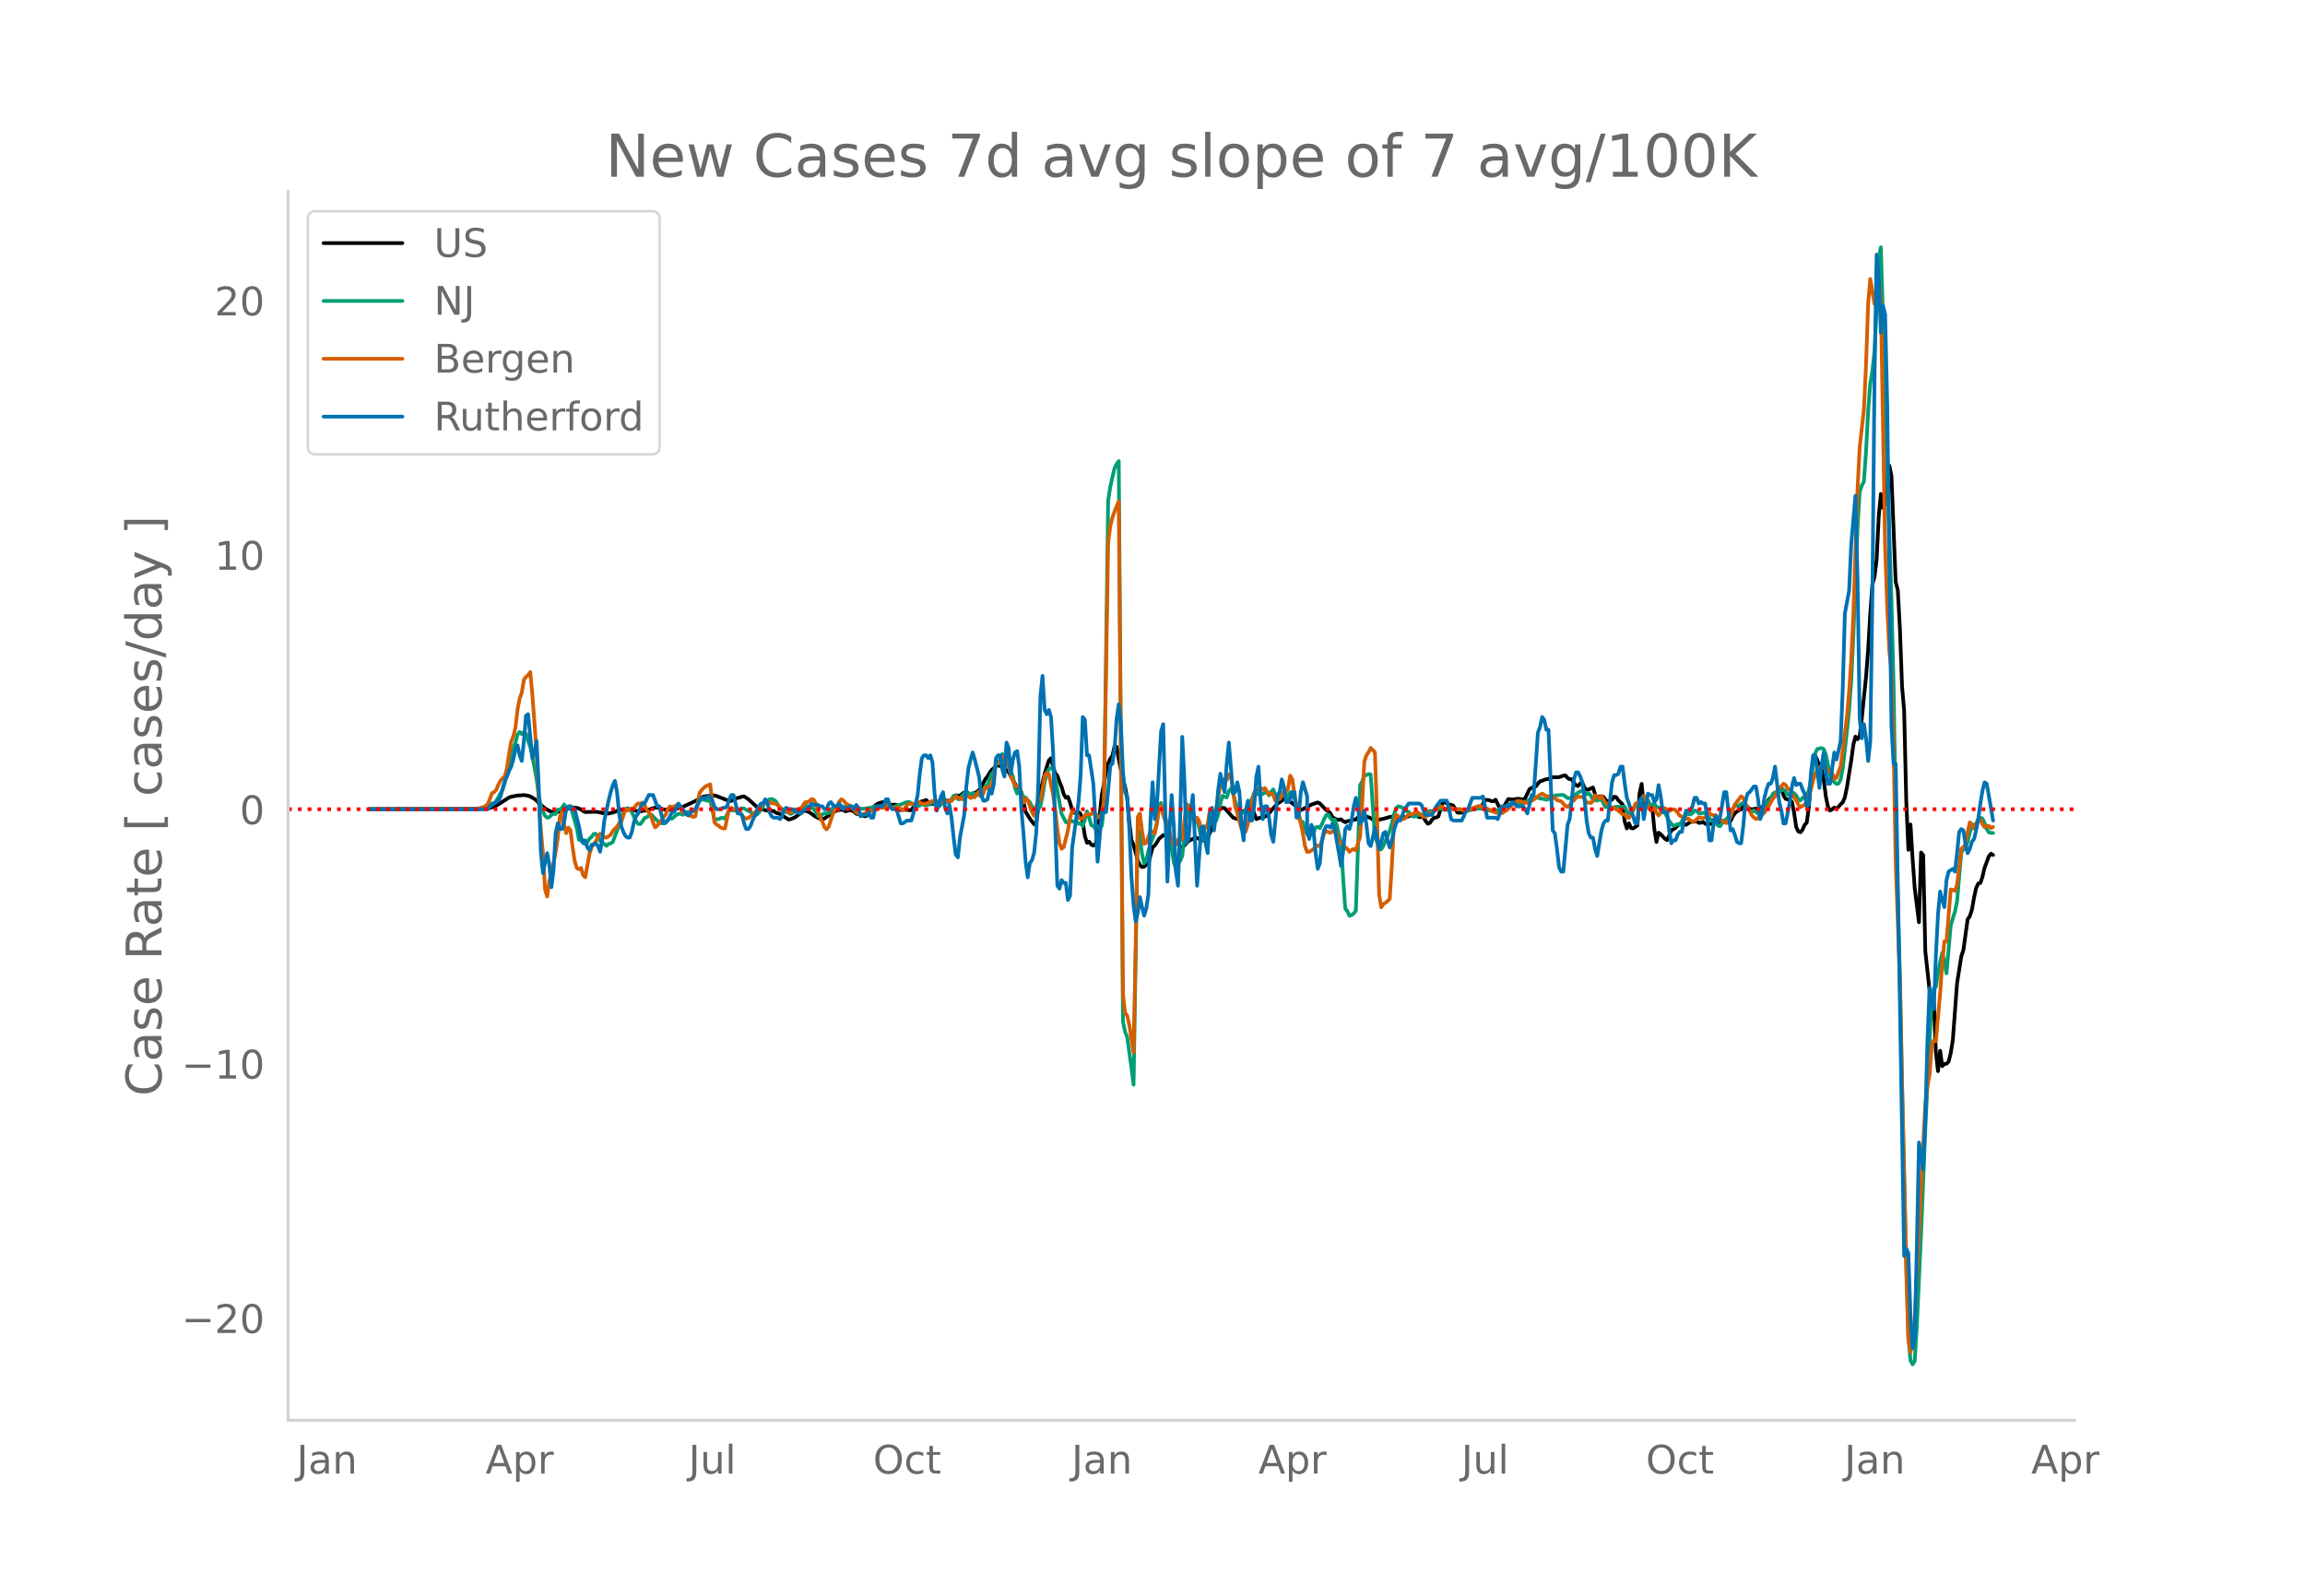 <svg height="864" viewBox="0 0 936 648" width="1248" xmlns="http://www.w3.org/2000/svg" xmlns:xlink="http://www.w3.org/1999/xlink"><defs><style>*{stroke-linecap:butt;stroke-linejoin:round}</style></defs><g id="figure_1"><path d="M0 648h936V0H0z" style="fill:#fff" id="patch_1"/><g id="axes_1"><path d="M117 576.72h725.4V77.76H117z" style="fill:none" id="patch_2"/><path clip-path="url(#p5144d77514)" d="m149.973 328.59 44.709-.123 3.439-.199 1.72-.423 1.719-.72 2.58-1.628 1.719-1.133.86-.494.86-.348 1.719-.327.86-.165 1.72-.094.859-.089 1.72.253.86.316 1.719.989.86.693.86 1.003 2.579 2.159 1.72.992.86.36 1.719.203.86-.11.86-.297 1.719-.285.86-.4 1.72-.934 2.579.286.86.213.86.437.859.608.86.416 4.299-.12 1.72.26.859.268 1.72.172.86.03 1.719-.436.86-.254.86-.42 1.72-.45.859-.179 3.439.142 2.58.737.86-.038.859-.184 1.72-.231 2.579-.866.86-.184.86-.045.86.149 1.719.625.86.073.86-.132 1.719.275 1.72-.46.86-.44.859-.257.86-.103 4.299-2.01.86-.405 2.579-1.52.86-.304 2.579-.36.86-.094.86.058.86.18 5.158 2.046.86-.08 1.72-.802.86-.394.859-.168.86-.349.86-.1 1.72 1.122 4.298 3.923.86-.08 1.72.69.86.028.859.199 1.72.069.86.684 1.719.514 3.439 2.256.86-.156 1.72-.706 3.439-2.555.86-.108.86.223.859.43 2.58 1.844 1.719.75.86.15.86-.292 3.438-2.41 1.72-.947 1.72-.2.86.202.86.449 1.719-.49.86.207.86.383.86.88.859.2.86-.15.86.616.86.35.859-.193.86-.958.86-1.555.86-.977 1.719-1.351.86-.377 1.72-.37.86.185.859.506.86.354.86.095.86-.082.859.125.86 1.212.86.884.86-.204.86.014 1.719.253.86-.033 1.72-2.408.859-.106 1.72-1.103.86-.166.859-.345 1.72 1.753.86-.264.86.164 1.719-.273.86.301 1.72-1.66.859.25.86.053.86-.133.86-.9.859-1.074 1.72.004 1.72-1.281.859-.177 1.72 1.22 2.579-1.284.86-.761.86-1.077 1.719-3.383.86-1.021.86-1.49.86-1.217.86-.65.859-.878.86-.228.86.195.86-.072.859.828.86.991.86.766 3.439 6.323 1.72 1.78 1.719 7.973 1.72 2.81 1.719 2.255.86-.078 1.72-13.79.86-2.998.859-3.703 1.72-5.372.86-.87.86 3.51.859 2.687.86.927.86 2.44.86 2.056.859 2.973.86 1.46.86-.371.86 2.36.86 3.016.859 1.03.86.396.86-.62.86.87.859 3.176.86 5.705.86 2.709.86-.42.86 1.177.859.393.86-.615.86-3.21 1.72-16.916.859-4.153.86-4.909.86-3.53.86-1.94.859-1.21.86-3.822.86.232.86 5.063 1.719 8.314.86 2.977.86 4.618.86 9.782.86 7.21.859 1.759 1.72 6.49.86 1.772.859.816.86-.141.86-.902.86-.425 1.719-6.61.86-.669.86-1.247.86-1.48 1.719-1.484.86.181.86.94.86.158 1.719 1.493 1.72.266.86 1.438.859.567 2.58-2.685 2.579-1.27.86.058 1.719.837.86.18.86-.438.86-.651.86-1.824.859-2.606 2.58-6.382.859-.958.86-.392.86.085 2.579 2.896.86.951.86.385.86.18.86-1.093.859-1.706.86-.375.86-.157.86-.54 1.719-.577 1.72 4.535 1.719-.696.86-.03 1.72-.645 2.579-3.067 1.72-1.888 1.719-1.103.86-1.046.86-.699 1.719 2.03 2.58 2.05.859.904.86.512 2.58-1.213 1.719-1.032 2.58-.852.859.402 2.58 2.672.859.474.86.92.86 1.528.86.533.86.387.859.124.86-.201.86.722.86.453.86-.409.859-.14 1.72-.485.86-.05.859-.943.86-.763 2.58.476 1.719.638.86.621.86.385 3.438-.722 2.58-.728 1.72-.201.86.161.859.372.86.098 1.72-.377.859-.079.86-.264 1.72-.67.86.005.859.664.86.379.86-.117.86.242.86 1.46.859 1.072.86-.356.86-1.268.86-.834.859-.071.86-.48 1.72-5.693.86-.027.859.525.86.392.86.128.86.321 1.719 2.839.86.06.86-.054 1.719-.557 1.72-.787.86-.202 3.438-.316 1.72-3.246.86-.039.86.103.86.38.86.074.859-.664 1.72 3.541.86-.513.86-.333 1.719-2.95 1.72.185 1.719-.238.86-.057 1.72.318.859-.55 1.72-3.638.86-.59.86-.186.859-.367.86-1.146.86-.932.86-.217.859-.388.86-.249.86-.103.86-.431.86-.256 2.578-.034 1.72-.604.86-.114.86 1.037.86.51.86.035.859 1.4.86 1.006.86.326.86-1.056.86-.28.859 2.05.86.799.86-.08.86-.483.859-.35.86 2.735.86 1.62.86-.673.86-.137.859.287.86 1.272.86.607 1.72-.777.859-1.217.86.204.86 1.31 1.719 1.613.86 6.97.86 2.79.86-2.055.86 1.925.859.121 1.72-1.166.86-12.988.86-3.925.859 8.882.86-.073 1.72.406.859.268.86 8.984.86 5.115.86-3.758.86.643 1.719 1.84.86.545.86-1.844.86-2.235.859-.315.86-.613.86-.901.86-.704.859-.21.86.366.86.219 1.72-1.144 1.719-.131.86-.195.86.685.859-.026.86-.349.86.722.86.23 1.719-.212.86-1.583.86-.21.86 1.33 2.579-.788.86.131.86.61.859-.54.86-1.91.86-1.257.86-.77.86-.513.859-.326.86-1.359.86-.683.86 1.023.86.802.859.184 1.72-.287.86.504.859.02.86-1.3.86-.273.86-.615.86-1.974.859-.811 1.72-1.296.86-.082.86-2.095.859-.542.86 3.118.86 1.399.86.181 1.719 1.03.86 4.332.86 5.894.86 1.75.859.36.86-1.026.86-1.971.86-.903.859-6.461.86-11.47.86-7.057.86-2.18.86 1.87.859 2.83.86.69.86 4.265.86 6.84.86 4.18.859 1.578.86-.497.86-.722.86.493.859-.788.86-1.037.86-.783.86-2.07.86-4.14 1.719-10.8.86-6.368.86-3.302.86 1.058.859-1.332.86-7.122 1.72-16.856.859-11.174.86-14.48.86-11.847.86-3.17.86-6.888.859-17.624.86-9.108.86 5.655.86-1.455.86-11.994.859-3.669.86 4.13 1.72 43.086.859 3.3.86 15.558.86 23.403.86 10.098.86 36.718.859 19.672.86-10.275.86 13.998.86 11.963 1.719 13.734.86-28.303.86 1.09.86 38.973 1.719 15.868.86 5.498.86-1.075.86 20.792.859 7.625.86-8.273.86 6.242.86-.878.859-.102.86-.854.86-3.408.86-5.433 1.719-23.012 1.72-10.91.86-2.582 1.719-12.477.86-1.167.86-2.65.86-4.856.859-3.984.86-1.855.86-.225.86-2.498.86-3.697 1.719-4.609.86-1.07.86.514h0" style="fill:none;stroke:#000;stroke-linecap:round;stroke-width:1.5" id="line2d_1"/><path clip-path="url(#p5144d77514)" d="m149.973 328.589 43.849-.08 2.58-.205 1.719-.451 2.579-1.626.86-1.097 2.58-4.522.859-2.708 1.72-7.837 1.72-6.136.859-2.324.86-3.268.86-1.138.86.874.859-.758.86.586.86 3.027.86 2.312.86 3.955 1.719 9.117.86 6.76.86 4.032.859 2.358.86 1.825.86.747.86-.196.86-.92.859-.462.86.095.86-1.763.86-.058.86-.61.859-1.457.86 1.652 1.72-1.053 1.719 5.998.86 3.08.86 4.647.86.355.859-.119.86 1.538.86-.721.86-1.542.86-.627.859-1.248.86-.051 1.72 2.77 2.579 2.135.86-.799.86-.17.859-.652 2.58-6.783.86-3.265.859-1.874.86-1.417.86-.37.86.41.859 1.248 1.72 3.686.86 1.075.86.094.859-1.085.86-1.376.86-.337.86-.664.859-.52.86.781.86 1.002.86.701.86 1.115 1.719-.017.86-.1.86-1.307.86-.591.859.17 1.72-1.497.86-.452.859-.062.86.444 1.72-1.112.86-.048 1.719-.383.86-.15 1.72-4.453 1.719-.041.86.314.86.183.859-.358 1.72 8.002 1.72-.19.859-.428.86-.116.86.375 1.72-3.466 1.719.048.86.23.86-.178 1.719-.877.86.106 4.298 2.3.86.198.86-.882.86-1.227 1.72-2.9.86-.715.859-.518.86-.105.86.276.86.677 1.719 2.715.86.915.86.592.86-.03 1.719.917 2.58-1.341 1.719-.875.86-.774.86-.535.86.526.859.349.86.167.86.528.86 1.284.859 1.576.86.177.86-.957.86-.386.86.068.859-.156.86-.961.86-1.319.86.099.86.502 2.578-.83.86-.022.86.134.86-.213.86-.039 1.72.577 1.719.247.86.108 3.439-.49.86-.298 1.719-.269.86.148.86-.07.86-.267.86.134 1.719.48.86.121 2.579-1.055.86-.176 1.72-.783.859-.22.86-.047.86.486.86.631.86.086.859.422.86-.16.86-.673.86.412.859.098 1.72-.468.86-.968.86.454.859 1.413.86.032.86-.655.86-1.381.86-.482.859.828.86-.212.86-.96.86-1.417.859-.28.86 1.625.86.048.86-1.434.86-.885.859-1.06 1.72 1.882.86-1.054 1.719.835.86-.187.86.857.86-1.945.859-2.422.86-.23.86-2.747.86-1.928.86-1.148.859-2.574.86-.43 1.72-3.909.859 2.65.86 1.587.86.561 1.72 4.378.859 4.665.86 2.247.86-1.425.86 1.168.86 1.641.859.189.86 1.119.86.88.86 1.558.859 1.983 1.72-.7.86-1.338.86-4.14.859-5.588.86-3.66.86-1.547.86-.54.86.092.859 4.241 2.58 14.32 1.719 3.346.86.135.86-1.266.86.838.859.08.86-.041.86.849.86-.02.859.968.86-2.65.86-3.293.86 2.397.86 3.175.859.455.86.928.86-.883.86.926.86-1.164.859-7.013 1.72-124.98.86-5.67 1.719-7.46.86-1.741.86-1.204 1.719 227.705.86 4.027.86 2.229 1.72 12.383.859 6.881 1.72-104.171.86 3.259.859 7.265.86 3.758.86-1.249.86-3.806.86-2.872 1.719-4.51.86-4.215.86-6.757.859-1.101.86 4.917.86 2.419.86 3.196.86 4.326.859 3.59.86 5.576.86 2.889.86-2.537.86-.834.859-2.05 1.72-15.42.86-3.662.859-1.51 1.72 5.42.86.632.86 3.194.859 3.64.86 1.112.86.375.86-2.256.86-5.225.859-2.188.86 1.497.86.06.86-2.597.859-4.325.86-3.124.86.386.86.255.86-2.576.859-1.048.86 1.988.86 3.162.86 2.254.86 1.782.859.673.86-.257.86-.61.86-2.008 1.719-2.926.86-2.385.86-.124.86.941.859-.581.86.362.86-.659.86-.041.859 1.243.86-1.553.86-.88.86 2.3.86.184.859.302.86-.064.86-1.757.86 1.039.86 1.457.859-2.35.86.101 1.72 4.99.859 3.834.86 2.956.86.273 1.72 4.92.859-.13.86.398.86-.86.86-2.182.86-.18.859.461.86-1.645.86-2.009.86-1.596.859-.283.86 1.537.86.91.86-.374.86 2.384.859 3.794.86 3.18.86 14.374.86 12.455.86 1.04.859 1.868.86-.323.86-.611.86-1.073 1.719-50.92.86-1.635.86-2.299.86-.287.859-.406.86.128 1.72 25.308.859 2.117.86 3.103.86-.109.86-1.401 2.579-6.046.86-3 .86-3.702.86-2.481.859-.842.86.193.86.403.86.928 1.719.776.86 1.205.86.676.86-.069.859-.301.86-.434 1.72.08.86-.555.859-.758.86-.29.86.078.86-.218 1.719-.603.86-.152 1.72.516 1.719-.09.86-.243.86-.027.86.182 1.719-.102 2.579.647.86-.028 1.72-.463 2.579-.487.86.057 1.719.423 1.72.377 1.72.284.859-.119 4.299-2.01.86-.555.86-.322 1.719-.008 1.72-.256.86.069.86-.064 1.719-.92 1.72-1.064 1.719-.276.86.056.86.29.86.064 1.719.439.86-.206.86-.37 1.719-1.124 2.58-.26.86.066.859.551.86.685.86.035.86-.206.859-.32.86-1.114.86-.632 1.72-.783 1.719 1.512.86-.449.86.989.859 1.614.86.062.86.33 1.72-.709.859 1.875.86 1.498.86-.482 1.72.49.859.037.86-.225 1.72.028 1.719-.03.86 1.764.86 1.187.86-.267.859-1.147.86-2.039.86-.238.86.688.86-3.096.859-1.21.86 1.61.86.166.86 1.585.859.224.86-.49.86 1.273.86.306.86.184.859 1.545.86.435 1.72 3.301 1.719 2.113 1.72-.84.86.398.859-1.463.86-2.01.86-.698.86-.292.86.152.859-.501.86-1.129.86.205.86.883.859.172.86-.324.86.15 2.579 3.066.86.487.86.348.86 1.106.86.329.859-1.265.86-1.036.86-.584.86-.939.859-1.19 1.72-3.503.86.067.86.38.859-1.114.86-.283 1.72 1.73.86 1.344.859.568.86-.667 1.72 1.422.859-.783.86-.995 1.72-2.668.86-.497.859-1.336.86-1.832.86-.599.86.005 2.579-1.095.86.65.86 1.429.859-.353.86-.684.86.383.86.931.86 1.523.859.48.86-1.049.86-.269.86-.51.859-2.318.86-4.328.86-5.99.86-4.739.86-1.673 1.719-.375.86.434.86 2.107 1.719 8.407.86 2.064 1.72 1.544.859-.133.86-1.644.86-4.51 1.72-15.08.859-8.516.86-11.673.86-18.37 1.72-44.27.859-14.36.86-2.53.86-1.738.86-12.216.859-16.383.86-11.147.86-5.118.86-7.776.86-17.627.859-20.192.86-4.611.86 28.15.86 35.615 2.579 78.813.86 34.753.86 51.516.859 36.2.86 30.584.86 43.009 1.72 73.229.859 30.112.86 10.009.86 1.61.86-1.33.859-14.279 1.72-37.132 1.72-42.834 2.579-52.673.86-4.298.86-.825.859-5.447.86-4.487.86-3.783.86 3.317.859 4.988 1.72-19.338.86-3.044.86-2.608.859-4.235 1.72-19.876.86-1.234.86-.664.859-2.47.86-3.611.86-2.488.86-.523.859-.767.86-1.634.86-.732.86.387.86 1.816.859 2.414.86 1.364.86.23.86.009h0" style="fill:none;stroke:#009e73;stroke-linecap:round;stroke-width:1.5" id="line2d_2"/><path clip-path="url(#p5144d77514)" d="m149.973 328.589 40.41-.102 3.439-.124 2.58-.622.859-.52.86-.69 1.72-4.546.859-.34.86-.972.86-2.137.86-1.617 1.719-1.775.86-3.098.86-5.88.86-5.078.86-2.035.859-3.438.86-7.508.86-4.444.86-2.363.859-5.225.86-1.22.86-.69.86-1.244.86 9.068 1.719 23.396.86 18.896.86 12.687.859 9.385.86 14.814.86 2.894.86-6.253.86-3.155 1.719-8.616.86-5.541.86-8.809.86-1.979.859 5.236.86 3.38.86-2.26.86 1.062.859 6.785.86 5.722.86 2.85.86.497.86-.51.859 2.94.86.826 1.72-9.543.86-2.59.859-1.402.86-1.108.86-1.764.86-1.267.859.294.86 1.154.86.135 1.72-1.142.859-1.583 1.72-1.741.86-1.267.86-.599 1.719-5.27.86.589 1.719-.792.86.011.86-1.424.86-.702.86.283.859-.554.86.984.86 1.832 1.719 2.34.86 2.873.86 2.012.86-.712 3.439-4.523.86-2.16.86-1.153.859.328.86-.294.86-.475.86-.25.859 1.177.86 1.911.86.294.86.464.86.655.859-.01.86.52.86-.329 1.72-9.487.859-1.13.86-.894.86-.69 1.719-.723.86 7.067.86 8.322.86.916.86.498.859.746.86.317.86.034 1.72-8.311.859-.09 1.72 1.062.86-.034.859.588.86 1.402.86.995.86.396.86-.215 2.578-2.08 1.72-2.205 1.72-1.776.86-.248 1.719-.25.86.566 1.72.147 3.438 2.951.86-.067.86.497.86.26.86-.746.86-.52 1.719-.192.86-.272.86-1.47.86-1.108.86.158 1.719-1.39.86.373.86 1.537.859 3.257.86 2.522.86 1.47.86 2.307.86.87.859-1.142 1.72-5.303 1.72-3.03.859-1.866.86-.882.86.531.86 1.142 1.719.973.86.972.86.712.86 1.03.859.486.86.113.86.35 1.719-1.097.86-.203.86-.328.86-.136 1.719-1.006 1.72-.113.86.079 1.719-1.572 1.72 1.606.86.18.859-.203.86-.362 1.72 1.357.86-.972.859-1.154.86-.599h.86l.86.204 1.719-.973.86.249.86.407.86.215.859-.17 1.72-.644.86-.373.86-.113.859.101.86.441.86.159.86-.679h.86l.859.17.86-.192.86.09.86-1.086.859-.814.86.656.86-.045.86.362.86.588.859-1.55.86-.124.86.86.86-.419.859.034.86-1.447.86-.95.86 2.035.86-1.153.859-2.578.86.407.86-.6.86-.904.86-3.585.859-5.314 1.72.214.86-2.34.859-.328.86.35.86 2.986.86 4.738.86 1.662.859 2.114.86.362.86-.147.86 3.856.86 2.895.859-1.787.86.803 1.72 4.693.859 1.572.86-3.732.86-2.996.86.339.86-4.467.859-5.45.86-1.12.86.555 1.72 8.333.859 6.287.86 7.701.86 5.688.86 2.284.859-.667 1.72-6.807.86-5.157.86-2.748.859.215.86.362.86 1.911.86.837.859-.43.86-.983.86-.679.86.226.86-.068.859-1.402 1.72 2.397.86.328.86-2.012.859-4.614 1.72-105.072.86-6.728.859-3.37.86-2.521 1.72-4.128 1.719 200.069.86 7.61.86 1.21.86 3.856 1.719 11.115.86-43.942.86-51.823.86-1.29.859 7.113.86 5.145.86-.361 1.72-4.705.859.08.86.802.86-3.742.86-6.536.859-.95.86 3.584.86 1.357.86 2.081 1.719 6.853.86 2.046.86-.237.86-1.923.86.374.859-.69 1.72-14.203.86.814 1.719 4.4.86 2.227.86-1.877.86 1.424.859 3.642.86-.419.86-.554.86-1.583.86-5.349.859-.463.86 2.34.86-2.532 1.719-9.85.86-2.25.86.34.86-.057.86-2.284.859 1.051.86 5.507.86 6.49.86 2.658.86 3.528.859 2.827.86 1.063.86.011.86-2.996.859-4.998.86-4.116.86-3.053.86-1.685 1.719-.69.86.543.86-.588 1.719 2.635.86-.464.86.667.86 2.375 1.719-.679.86-1.3.86-1.934.86.419.86-1.73.859-5.01.86 1.56.86 5.87.86 5.02.859 4.263.86 2.703.86 4.127.86 5.145.86 2.307.859-.113.86-.475.86-.633.86-.995.86-.441.859.407.86-2.352.86-2.963.86-.916 1.719.69.86-.577.86-1.085.86 2.035.859 2.906 1.72 1.674.86.893.86.724.859 1.176.86-.803.86-.373.86.588.859-2.93.86-2.498.86-13.66.86-16.849.86-2.747.859-1.142.86-1.81 1.72 1.798.859 25.567.86 32.17.86 5.191.86-1.278.86-.554.859-.712.86-.86.86-13.365.86-16.94.86-3.855.859.633.86.803.86.316.86-.17 1.719-1.763.86.034.86-.215.86-.633.859-.023.86.52.86.78.86.611.86-.068 1.719-1.413 1.72-1.018 1.719-1.436.86-.464.86.407.86.566.859.045 1.72-.34 1.72.623 1.719-.102.86.283.86.43.859.112 1.72-.938.86-.226 2.579-.939.86.057.86.588.859.361.86.08 3.439 1.617.86.124.86-.011.86.113 1.719-1.063.86-.656.86-1.086.86-.735.859-.588.86-.735.86-.056 1.72.283.859.497.86-.034.86-.543.86-.327.86-.453 2.578-2.013.86-.418 1.72 1.04.86.023.86.26.86.113.859.317.86.893 1.72.452 1.719 1.945.86.283.86-.69.86-1.345.859-.566.86-1.063.86-.486.86.158.86-.067.859.859.86 1.606.86-.17.86.226.859-.724.86-2.442 1.72 1.199.86-.803 1.719 2.77.86.464.86 1.685 1.719-.25.86.702.86.509 1.719 1.504.86-.034.86 1.232.86.25.86-1.37 1.719-4.364.86-.384.86.746.86-2.454.859-1.13.86 2.227 1.72 3.505h.859l.86-.848.86 1.9.86 1.21.86-1.086 1.719-1.888 1.72 1.176.86-.577.859-.147.86.272.86 1.029.86 1.3.859.317.86.644.86.306.86-.068.86.644.859.498.86-.125 1.72-1.571.859.294.86.09.86-.396 1.72-1.673.859.588.86.328.86-.125.86 1.142.86.894.859.079.86.791.86.34.86-.848.859-1.708.86-2.646.86-2.273 2.579-3.426.86.678.86 2.285.86 1.65.86 1.391.859 1.697.86.882.86.622.86-.227.859-1.289.86-.43.86-.576.86-1.617.86-.995 1.719-3.087.86-.961.86-1.923.86-1.526.859-.61.86-1.064.86.52.86 1.504.859.464 1.72 3.143.86.962.86 1.922.859 1.04.86-.565.86-.35.86-1.403 1.719-4.953.86-3.584.86-2.714 1.719-2.782.86-.056.86.124.86-.113.86 1.39 1.719 1.12.86 2.443.86-.532 1.719-4.636.86-6.287 1.72-13.999.859-9.883.86-12.914.86-18.25 1.72-51.236.859-16.962 1.72-15.355.86-18.229.859-24.809.86-9.985 1.72 10.155.86-2.59.859-8.695.86 10.765 1.72 98.456.86 24.968.859 18.002.86 8.48.86 29.955.86 47.176 1.719 47.956.86 42.834 1.72 75.231.859 27.84.86 5.28.86-3.754.86-10.007 3.438-70.402.86-15.978.86-8.006.86-4.365.86-12.02.86-2.092.86.362 1.719-19.483.86-11.964.86-9.114.859.068 1.72-21.135.86.159.86.396.859-2.432 1.72-14.666.86-.69.86-1.142.859-4.885.86-3.991.86.7.86 1.765.859-1.55.86-1.99.86.068.86 1.674.86 1.3.859-.588.86.068.86.882.86-.464h0" style="fill:none;stroke:#d55e00;stroke-linecap:round;stroke-width:1.5" id="line2d_3"/><path clip-path="url(#p5144d77514)" d="M149.973 328.589h48.148l1.72-2.304h.859l1.72-1.152.86-1.728.86-3.455.859-2.88.86-1.727.86-2.304.86-1.728.86-2.88.859-4.031.86-1.728.86 4.032.86 2.303.859-8.063.86-10.366.86-.576 1.72 17.854.859-2.304.86-4.608.86 17.854.86 27.069.859 8.638 1.72-8.063.86 4.608.86 9.215.859-6.911.86-14.974.86-4.032.86 2.304h.86l.859-2.88.86-5.183.86-1.152.86 1.152.859-.576.86.576 1.72 6.91.86 4.608.859 2.304.86-1.152.86 2.88.86 1.152.86-2.304h.859l.86-.576.86 1.152.86 2.304.859-5.184.86-7.487 1.72-8.063.86-3.455.859-2.88.86-1.728.86 4.608.86 8.639.86 5.183.859 2.304.86 1.727.86.576h.86l.859-2.303.86-4.032.86-2.304.86-1.151.86-2.304.859-1.728h.86l1.72-3.455h1.719l1.72 4.607h.86l1.719 6.911 1.72-1.152 1.719-3.455h.86l1.72-3.456 3.438 4.607h.86l.86-1.151 1.72-1.152 1.72-3.456.859-1.152h1.72l.86-.576h.859l.86 1.728.86 2.304.86 1.152h1.719l.86-.576h.86l.86-.576.86-2.88.859-1.727h.86l.86 3.455.86 4.032h.859l.86.575.86 3.456.86 2.304h.86l.859-1.152.86-2.304 1.72-3.455.859-2.304.86-1.152h.86l.86-1.728.86 1.152.859 4.032.86 1.727.86.576h1.72l.859.576.86-1.152.86-2.88.86-.575.859.576h1.72l2.579 1.728h.86l.86-1.152.86-.576h.86l1.719-2.304.86.576h1.719l.86.576h.86l.86 1.152h.86l.859-2.304.86-.576.86 1.152.86.576h.86l.859-1.152 1.72 2.304.86-.576h.859l.86-.576h.86l.86 1.152.86-1.728.859 1.152.86 3.455.86-.576h1.719l.86-1.151.86 2.303h.86l.86-4.031.859-.576h1.72l.86-.576.86-2.304h.859l.86 2.88.86 1.152h1.719l1.72 5.759h.86l1.719-1.152h1.72l.86-2.88.86-3.455.859-4.031.86-8.64.86-6.334.86-1.152h.859l.86 1.152.86-1.152.86 2.88.86 12.67.859 6.91.86-2.303.86-3.456.86-1.727.86 6.335.859 2.304.86-3.456.86 5.183.86 8.063.859 6.911.86 1.152.86-8.063 1.72-9.215.859-11.518.86-7.487.86-3.456.86-2.88.859 2.88 1.72 6.912.86 6.91.86 2.88h.859l.86-.576.86-4.031.86 1.728.86-4.032.859-10.366.86-1.152h.86l.86 5.759.859 2.88.86-13.823.86 2.304.86 10.367.86-5.76.859-2.88.86-.575.86 6.335.86 17.278.86 9.79.859 11.519.86 6.335.86-5.76.86-1.15.859-2.88.86-8.063.86-20.158.86-35.707.86-8.063.859 13.822.86 1.728.86-1.728.86 2.88.86 14.398.859 30.524.86 23.613.86 1.152.86-3.456.859 1.152h.86l.86 6.91.86-1.727.86-19.581 2.578-18.43.86-10.942.86-23.613.86 1.152.86 14.398h.86l1.719 11.518 1.72 31.676 1.72-20.157h1.719l.86-8.64.86-10.366.859-.576.86-5.759.86-12.67.86-5.76.86 8.063.859 19.582.86 8.063.86 1.727.86 13.247.86 19.581.859 11.519.86 6.335.86-3.456.86-6.335.859 4.032.86 3.455.86-2.88.86-5.759.86-30.524.859-14.974.86 14.974.86-5.183 1.719-30.524.86-2.88.86 35.708.86 28.22.86-21.31.859-13.821.86 12.67.86 18.43.86 5.759.86-27.069.859-33.403.86 17.277.86 25.917.86-1.728.859-10.942.86-6.911 1.72 36.859 1.719-23.613.86-.576.86 6.911.86 4.031.86-15.55.859-2.88.86 9.216.86-6.911.86-9.791.859-6.335.86 4.031.86 3.456.86-11.519.86-8.639 1.719 20.734.86-.576.86-4.032.86 4.032.859 13.822.86 5.76.86-12.095.86-4.032.859 8.063h.86l.86-6.335.86-11.518.86-4.032.859 13.822.86 7.487.86-5.183h.86l.859 4.607.86 6.911.86 2.88.86-8.639.86-10.366.859-1.152.86-5.184.86 2.88.86 6.335h.86l.859-1.152.86-2.88h.86l.86 10.367.859-.576.86-9.79.86-4.032 1.72 5.76v14.398l.859 2.88.86-5.76.86 2.304.86 9.214.86 6.336.859-2.304.86-9.215.86-4.031.86-1.728h.859l.86.576.86-1.728.86 2.304 1.719 9.79.86 5.184.86-5.76.86-9.214.86-1.152.859 1.152.86-3.456.86-5.76.86-3.455.859 4.032.86 6.335.86-1.152.86-4.031.86 5.759.859 7.487.86 1.152.86-3.456.86-4.031.859 4.031.86 4.608.86-2.88.86-3.455.86-.576.859 3.455.86 2.88.86-2.88.86-4.031.86-2.88.859-1.152h.86l1.72-4.607 1.719-2.304h4.299l.86.576.86 2.304.86 1.727h2.578l1.72-3.455 1.72-2.304h2.579l.86 3.456.86 4.031.86.576h3.438l.86-1.728.86-2.303.86-.576 1.72-4.608h3.438l.86-.576.86 4.032.86 4.607h3.439l.86.576.86-2.303.86-2.88h2.579l.86-.576.86-1.152.859.576.86 1.152h2.58l.859 1.152.86 1.728.86-3.456.86-4.031h.86l1.719-25.341.86-2.304.86-4.031.859 1.152.86 4.031h.86l1.72 40.89.859 1.153.86 6.335.86 7.487.86 1.727h.86l1.719-19.005.86-2.304 1.719-16.126.86-2.88h.86l.86 1.729.86 2.303.859 6.335.86 9.215.86 5.184.86 1.727h.859l.86 4.608.86 2.88 1.72-10.367.859-2.88.86-1.152h.86l1.72-15.55.859-2.88h.86l.86-.575.86-2.88h.859l.86 6.911.86 5.76.86 2.303.86 2.88.859 2.303.86 2.88h.86l.86-9.215.86-1.152.859 8.64 1.72-10.367.86.576h.859l.86 2.88.86-1.153.86-5.759.86 4.607.859 6.336h1.72l.86 7.487.86 5.183.859-1.152h.86l.86-2.304.86-1.151h.859l.86-5.184.86-3.455h1.72l.859-1.728.86-3.456h.86l.86 2.304.859-.576.86.576h.86l.86 5.76.86 9.214h.859l.86-6.911.86-2.88.86 2.304.86-1.728 1.719-10.366h.86l1.719 15.55.86-.576.86 2.303.86 2.88.86.576h.859l.86-6.911.86-9.79.86-3.456.86-.576 1.719-2.304h.86l.86 5.183.859 8.063.86-2.303.86-6.336.86-3.455.86-2.304h.859l.86-2.304.86-4.607 1.72 14.398.859 3.456.86 5.183h.86l1.719-8.639.86-6.335.86-3.456.86 2.88.86-.576h.859l.86 2.304.86 1.728.86 5.183.859-.576.86-13.246.86-6.911h.86l1.719 13.246.86-9.215.86-5.183.86 8.063.86 4.607h.859l1.72-12.67.86 2.88.859-3.456.86-4.032.86-21.309.86-30.524 1.719-9.214.86-19.006 1.72-19.581.86 34.555.859 55.865.86 8.063.86-5.76.86 5.76.859 9.214.86-8.063.86-59.32.86-88.116.86-50.105.859 8.638.86 23.037.86-10.942.86 3.455.86 36.284 1.719 130.734.86 15.55h.86l1.719 97.331 1.72 102.515.86-2.88.859 1.728.86 25.917.86 12.67.86-4.607.859-36.86.86-42.042.86 4.607.86 6.335.86-20.733.859-31.1.86-21.885.86 6.911.86 1.728.86-21.885.859-16.702.86-9.215.86 3.456.86 2.88.859-10.943.86-3.456 1.72-1.151.86 1.151.859-7.487.86-8.638.86-1.152.86.576.86 5.759.859 3.455.86-1.727.86-2.88.86-1.152.859-3.455.86-4.608.86-6.335.86-5.183.86-3.456.859.576 1.72 9.79.86 5.184h0" style="fill:none;stroke:#0072b2;stroke-linecap:round;stroke-width:1.5" id="line2d_4"/><path clip-path="url(#p5144d77514)" d="M117 328.589h725.4" style="fill:none;stroke:red;stroke-dasharray:1.5,2.475;stroke-dashoffset:0;stroke-width:1.5" id="line2d_5"/><path d="M117 576.72V77.76" style="fill:none;stroke:#d3d3d3;stroke-linecap:square;stroke-linejoin:miter;stroke-width:1.25" id="patch_3"/><path d="M117 576.72h725.4" style="fill:none;stroke:#d3d3d3;stroke-linecap:square;stroke-linejoin:miter;stroke-width:1.25" id="patch_4"/><g id="matplotlib.axis_1"><g id="xtick_1"><g style="fill:#696969" transform="matrix(.16 0 0 -.16 120.445 598.378)" id="text_1"><defs><path d="M9.813 72.906h9.859V5.078q0-13.187-5-19.14-5-5.954-16.094-5.954h-3.75v8.297h3.078q6.531 0 9.219 3.672Q9.813-4.39 9.813 5.078z" id="DejaVuSans-74"/><path d="M34.281 27.484q-10.89 0-15.093-2.484-4.204-2.484-4.204-8.5 0-4.781 3.157-7.594 3.156-2.797 8.562-2.797 7.485 0 12 5.297 4.516 5.297 4.516 14.078v2zm17.922 3.72V0H43.22v8.297Q40.14 3.328 35.547.953q-4.594-2.375-11.234-2.375-8.391 0-13.36 4.719Q6 8.016 6 15.922q0 9.219 6.172 13.906 6.187 4.688 18.437 4.688h12.61v.89q0 6.203-4.078 9.594-4.078 3.39-11.453 3.39-4.688 0-9.141-1.124-4.438-1.125-8.531-3.375v8.312q4.921 1.906 9.562 2.844 4.64.953 9.031.953 11.875 0 17.735-6.156 5.86-6.14 5.86-18.64z" id="DejaVuSans-97"/><path d="M54.89 33.016V0h-8.984v32.719q0 7.765-3.031 11.61-3.031 3.858-9.078 3.858-7.281 0-11.484-4.64-4.204-4.625-4.204-12.64V0H9.08v54.688h9.03v-8.5q3.235 4.937 7.594 7.374Q30.078 56 35.797 56q9.422 0 14.25-5.828 4.844-5.828 4.844-17.156z" id="DejaVuSans-110"/></defs><use xlink:href="#DejaVuSans-74"/><use x="29.492" xlink:href="#DejaVuSans-97"/><use x="90.771" xlink:href="#DejaVuSans-110"/></g></g><g id="xtick_2"><g style="fill:#696969" transform="matrix(.16 0 0 -.16 197.177 598.378)" id="text_2"><defs><path d="M34.188 63.188 20.797 26.906h26.812zm-5.579 9.718h11.188L67.578 0h-10.25l-6.64 18.703h-32.86L11.188 0H.78z" id="DejaVuSans-65"/><path d="M18.11 8.203v-29H9.077v75.484h9.031v-8.296q2.844 4.875 7.157 7.234Q29.594 56 35.594 56q9.968 0 16.187-7.906 6.235-7.907 6.235-20.797T51.78 6.484q-6.218-7.906-16.187-7.906-6 0-10.328 2.375-4.313 2.375-7.157 7.25zm30.578 19.094q0 9.906-4.079 15.547-4.078 5.64-11.203 5.64-7.14 0-11.218-5.64-4.079-5.64-4.079-15.547 0-9.906 4.078-15.547 4.079-5.64 11.22-5.64 7.124 0 11.202 5.64t4.078 15.547z" id="DejaVuSans-112"/><path d="M41.11 46.297q-1.516.875-3.297 1.281Q36.03 48 33.89 48q-7.625 0-11.703-4.953-4.079-4.953-4.079-14.234V0H9.08v54.688h9.03v-8.5q2.844 4.984 7.375 7.39Q30.031 56 36.531 56q.922 0 2.047-.125 1.125-.11 2.484-.36z" id="DejaVuSans-114"/></defs><use xlink:href="#DejaVuSans-65"/><use x="68.408" xlink:href="#DejaVuSans-112"/><use x="131.885" xlink:href="#DejaVuSans-114"/></g></g><g id="xtick_3"><g style="fill:#696969" transform="matrix(.16 0 0 -.16 279.605 598.378)" id="text_3"><defs><path d="M8.5 21.578v33.11h8.984V21.922q0-7.766 3.016-11.656 3.031-3.875 9.094-3.875 7.265 0 11.484 4.64 4.234 4.64 4.234 12.656v31h8.985V0h-8.984v8.406Q42.047 3.422 37.718 1q-4.313-2.422-10.032-2.422-9.421 0-14.312 5.86Q8.5 10.296 8.5 21.578zM31.11 56z" id="DejaVuSans-117"/><path d="M9.422 75.984h8.984V0H9.422z" id="DejaVuSans-108"/></defs><use xlink:href="#DejaVuSans-74"/><use x="29.492" xlink:href="#DejaVuSans-117"/><use x="92.871" xlink:href="#DejaVuSans-108"/></g></g><g id="xtick_4"><g style="fill:#696969" transform="matrix(.16 0 0 -.16 354.525 598.378)" id="text_4"><defs><path d="M39.406 66.219q-10.75 0-17.078-8.016-6.312-8-6.312-21.828 0-13.766 6.312-21.781 6.328-8 17.078-8 10.735 0 17.016 8 6.281 8.015 6.281 21.781 0 13.828-6.281 21.828-6.281 8.016-17.016 8.016zm0 8q15.328 0 24.5-10.281 9.188-10.282 9.188-27.563 0-17.234-9.188-27.516-9.172-10.28-24.5-10.28-15.375 0-24.593 10.25-9.204 10.265-9.204 27.546t9.204 27.563q9.218 10.28 24.593 10.28z" id="DejaVuSans-79"/><path d="M48.781 52.594v-8.407q-3.812 2.11-7.64 3.157-3.828 1.047-7.735 1.047-8.75 0-13.593-5.547-4.829-5.532-4.829-15.547 0-10.016 4.829-15.563 4.843-5.53 13.593-5.53 3.907 0 7.735 1.046 3.828 1.047 7.64 3.156V2.094Q45.016.344 40.984-.531q-4.015-.89-8.562-.89-12.36 0-19.64 7.765-7.266 7.765-7.266 20.953 0 13.375 7.343 21.031Q20.22 56 33.016 56q4.14 0 8.093-.86 3.953-.843 7.672-2.546z" id="DejaVuSans-99"/><path d="M18.313 70.219V54.688h18.5v-6.985h-18.5V18.016q0-6.688 1.828-8.594 1.828-1.906 7.453-1.906h9.218V0h-9.218q-10.407 0-14.36 3.875-3.953 3.89-3.953 14.14v29.688H2.687v6.984h6.594V70.22z" id="DejaVuSans-116"/></defs><use xlink:href="#DejaVuSans-79"/><use x="78.711" xlink:href="#DejaVuSans-99"/><use x="133.691" xlink:href="#DejaVuSans-116"/></g></g><g id="xtick_5"><g style="fill:#696969" transform="matrix(.16 0 0 -.16 435.126 598.378)" id="text_5"><use xlink:href="#DejaVuSans-74"/><use x="29.492" xlink:href="#DejaVuSans-97"/><use x="90.771" xlink:href="#DejaVuSans-110"/></g></g><g id="xtick_6"><g style="fill:#696969" transform="matrix(.16 0 0 -.16 510.999 598.378)" id="text_6"><use xlink:href="#DejaVuSans-65"/><use x="68.408" xlink:href="#DejaVuSans-112"/><use x="131.885" xlink:href="#DejaVuSans-114"/></g></g><g id="xtick_7"><g style="fill:#696969" transform="matrix(.16 0 0 -.16 593.427 598.378)" id="text_7"><use xlink:href="#DejaVuSans-74"/><use x="29.492" xlink:href="#DejaVuSans-117"/><use x="92.871" xlink:href="#DejaVuSans-108"/></g></g><g id="xtick_8"><g style="fill:#696969" transform="matrix(.16 0 0 -.16 668.347 598.378)" id="text_8"><use xlink:href="#DejaVuSans-79"/><use x="78.711" xlink:href="#DejaVuSans-99"/><use x="133.691" xlink:href="#DejaVuSans-116"/></g></g><g id="xtick_9"><g style="fill:#696969" transform="matrix(.16 0 0 -.16 748.947 598.378)" id="text_9"><use xlink:href="#DejaVuSans-74"/><use x="29.492" xlink:href="#DejaVuSans-97"/><use x="90.771" xlink:href="#DejaVuSans-110"/></g></g><g id="xtick_10"><g style="fill:#696969" transform="matrix(.16 0 0 -.16 824.82 598.378)" id="text_10"><use xlink:href="#DejaVuSans-65"/><use x="68.408" xlink:href="#DejaVuSans-112"/><use x="131.885" xlink:href="#DejaVuSans-114"/></g></g></g><g id="matplotlib.axis_2"><g id="ytick_1"><g style="fill:#696969" transform="matrix(.16 0 0 -.16 73.733 541.274)" id="text_11"><defs><path d="M10.594 35.5h62.593v-8.297H10.594z" id="DejaVuSans-8722"/><path d="M19.188 8.297h34.421V0H7.33v8.297q5.609 5.812 15.296 15.594 9.703 9.797 12.188 12.64 4.734 5.313 6.609 9 1.89 3.688 1.89 7.25 0 5.813-4.078 9.469-4.078 3.672-10.625 3.672-4.64 0-9.797-1.61-5.14-1.609-11-4.89v9.969Q13.767 71.78 18.938 73q5.188 1.219 9.485 1.219 11.328 0 18.062-5.672 6.735-5.656 6.735-15.125 0-4.5-1.688-8.531-1.672-4.016-6.125-9.485-1.218-1.422-7.765-8.187-6.532-6.766-18.453-18.922z" id="DejaVuSans-50"/><path d="M31.781 66.406q-7.61 0-11.453-7.5Q16.5 51.422 16.5 36.375q0-14.984 3.828-22.484 3.844-7.5 11.453-7.5 7.672 0 11.5 7.5 3.844 7.5 3.844 22.484 0 15.047-3.844 22.531-3.828 7.5-11.5 7.5zm0 7.813q12.266 0 18.735-9.703 6.468-9.688 6.468-28.141 0-18.406-6.468-28.11-6.47-9.687-18.735-9.687-12.25 0-18.718 9.688-6.47 9.703-6.47 28.109 0 18.453 6.47 28.14Q19.53 74.22 31.78 74.22z" id="DejaVuSans-48"/></defs><use xlink:href="#DejaVuSans-8722"/><use x="83.789" xlink:href="#DejaVuSans-50"/><use x="147.412" xlink:href="#DejaVuSans-48"/></g></g><g id="ytick_2"><g style="fill:#696969" transform="matrix(.16 0 0 -.16 73.733 437.97)" id="text_12"><defs><path d="M12.406 8.297h16.11v55.625l-17.532-3.516v8.985l17.438 3.515h9.86V8.296H54.39V0H12.406z" id="DejaVuSans-49"/></defs><use xlink:href="#DejaVuSans-8722"/><use x="83.789" xlink:href="#DejaVuSans-49"/><use x="147.412" xlink:href="#DejaVuSans-48"/></g></g><g id="ytick_3"><use xlink:href="#DejaVuSans-48" style="fill:#696969" transform="matrix(.16 0 0 -.16 97.32 334.668)" id="text_13"/></g><g id="ytick_4"><g style="fill:#696969" transform="matrix(.16 0 0 -.16 87.14 231.364)" id="text_14"><use xlink:href="#DejaVuSans-49"/><use x="63.623" xlink:href="#DejaVuSans-48"/></g></g><g id="ytick_5"><g style="fill:#696969" transform="matrix(.16 0 0 -.16 87.14 128.061)" id="text_15"><use xlink:href="#DejaVuSans-50"/><use x="63.623" xlink:href="#DejaVuSans-48"/></g></g><g style="fill:#696969" transform="matrix(0 -.2 -.2 0 65.573 445.117)" id="text_16"><defs><path d="M64.406 67.281v-10.39q-4.984 4.64-10.625 6.922-5.64 2.296-11.984 2.296-12.5 0-19.14-7.64-6.641-7.64-6.641-22.094 0-14.406 6.64-22.047 6.64-7.64 19.14-7.64 6.345 0 11.985 2.296 5.64 2.297 10.625 6.938V5.609Q59.234 2.094 53.437.33q-5.78-1.75-12.218-1.75-16.563 0-26.094 10.124-9.516 10.14-9.516 27.672 0 17.578 9.516 27.703 9.531 10.14 26.094 10.14 6.531 0 12.312-1.734 5.797-1.734 10.875-5.203z" id="DejaVuSans-67"/><path d="M44.281 53.078v-8.5q-3.797 1.953-7.906 2.922-4.094.984-8.5.984-6.688 0-10.031-2.047-3.344-2.046-3.344-6.156 0-3.125 2.39-4.906 2.391-1.781 9.626-3.39l3.078-.688q9.562-2.047 13.593-5.781 4.032-3.735 4.032-10.422 0-7.625-6.032-12.078-6.03-4.438-16.578-4.438-4.39 0-9.156.86Q10.688.296 5.422 2v9.281q4.984-2.594 9.812-3.89 4.829-1.282 9.579-1.282 6.343 0 9.75 2.172 3.421 2.172 3.421 6.125 0 3.656-2.468 5.61-2.453 1.953-10.813 3.765l-3.125.735q-8.344 1.75-12.062 5.39-3.704 3.64-3.704 9.985 0 7.718 5.47 11.906Q16.75 56 26.811 56q4.97 0 9.36-.734 4.406-.72 8.11-2.188z" id="DejaVuSans-115"/><path d="M56.203 29.594v-4.39H14.891q.593-9.282 5.593-14.142 5-4.859 13.938-4.859 5.172 0 10.031 1.266 4.86 1.265 9.656 3.812v-8.5Q49.266.734 44.187-.344 39.11-1.422 33.892-1.422q-13.094 0-20.735 7.61-7.64 7.625-7.64 20.625 0 13.421 7.25 21.296Q20.016 56 32.328 56q11.031 0 17.453-7.11 6.422-7.093 6.422-19.296zm-8.984 2.64q-.094 7.36-4.125 11.75-4.032 4.407-10.672 4.407-7.516 0-12.031-4.25-4.516-4.25-5.203-11.97z" id="DejaVuSans-101"/><path d="M44.39 34.188q3.172-1.079 6.172-4.594 3-3.516 6.032-9.672L66.609 0H56l-9.313 18.703q-3.624 7.328-7.015 9.719-3.39 2.39-9.25 2.39h-10.75V0h-9.86v72.906h22.266q12.5 0 18.656-5.234 6.157-5.219 6.157-15.766 0-6.89-3.203-11.437-3.204-4.532-9.297-6.282zM19.673 64.797V38.922h12.406q7.125 0 10.766 3.297 3.64 3.297 3.64 9.687 0 6.39-3.64 9.64-3.64 3.25-10.766 3.25z" id="DejaVuSans-82"/><path d="M8.594 75.984h20.703V69H17.578V-6.203h11.719v-6.984H8.594z" id="DejaVuSans-91"/><path d="M25.39 72.906h8.297L8.297-9.28H0z" id="DejaVuSans-47"/><path d="M45.406 46.39v29.594h8.985V0h-8.985v8.203Q42.578 3.328 38.25.953q-4.313-2.375-10.375-2.375-9.906 0-16.14 7.906-6.22 7.922-6.22 20.813 0 12.89 6.22 20.797Q17.968 56 27.874 56q6.063 0 10.375-2.375 4.328-2.36 7.156-7.234zm-30.61-19.093q0-9.906 4.079-15.547 4.078-5.64 11.203-5.64 7.125 0 11.219 5.64 4.11 5.64 4.11 15.547 0 9.906-4.11 15.547-4.094 5.64-11.219 5.64-7.125 0-11.203-5.64-4.078-5.64-4.078-15.547z" id="DejaVuSans-100"/><path d="M32.172-5.078q-3.797-9.766-7.422-12.735-3.61-2.984-9.656-2.984H7.906v7.516h5.282q3.703 0 5.75 1.765Q21-9.766 23.483-3.219l1.61 4.094-22.11 53.813H12.5l17.094-42.766 17.093 42.766h9.516z" id="DejaVuSans-121"/><path d="M30.422 75.984v-89.171H9.719v6.984H21.39V69H9.719v6.984z" id="DejaVuSans-93"/></defs><use xlink:href="#DejaVuSans-67"/><use x="69.824" xlink:href="#DejaVuSans-97"/><use x="131.104" xlink:href="#DejaVuSans-115"/><use x="183.203" xlink:href="#DejaVuSans-101"/><use x="244.727" xlink:href="#DejaVuSans-32"/><use x="276.514" xlink:href="#DejaVuSans-82"/><use x="343.746" xlink:href="#DejaVuSans-97"/><use x="405.025" xlink:href="#DejaVuSans-116"/><use x="444.234" xlink:href="#DejaVuSans-101"/><use x="505.758" xlink:href="#DejaVuSans-32"/><use x="537.545" xlink:href="#DejaVuSans-91"/><use x="576.559" xlink:href="#DejaVuSans-32"/><use x="608.346" xlink:href="#DejaVuSans-99"/><use x="663.326" xlink:href="#DejaVuSans-97"/><use x="724.605" xlink:href="#DejaVuSans-115"/><use x="776.705" xlink:href="#DejaVuSans-101"/><use x="838.229" xlink:href="#DejaVuSans-115"/><use x="890.328" xlink:href="#DejaVuSans-47"/><use x="924.02" xlink:href="#DejaVuSans-100"/><use x="987.496" xlink:href="#DejaVuSans-97"/><use x="1048.775" xlink:href="#DejaVuSans-121"/><use x="1107.955" xlink:href="#DejaVuSans-32"/><use x="1139.742" xlink:href="#DejaVuSans-93"/></g></g><g style="fill:#696969" transform="matrix(.24 0 0 -.24 245.86 71.76)" id="text_17"><defs><path d="M9.813 72.906h13.28l32.329-60.984v60.984h9.562V0h-13.28L19.39 60.984V0H9.813z" id="DejaVuSans-78"/><path d="M4.203 54.688h8.985l11.234-42.672 11.172 42.672h10.593l11.235-42.672 11.187 42.672h8.985L63.28 0H52.688L40.922 44.828 29.109 0H18.5z" id="DejaVuSans-119"/><path d="M8.203 72.906h46.875v-4.203L28.61 0H18.312L43.22 64.594H8.203z" id="DejaVuSans-55"/><path d="M2.984 54.688H12.5L29.594 8.797l17.093 45.89h9.516L35.687 0H23.485z" id="DejaVuSans-118"/><path d="M45.406 27.984q0 9.766-4.031 15.125-4.016 5.375-11.297 5.375-7.219 0-11.25-5.375-4.031-5.359-4.031-15.125 0-9.718 4.031-15.093t11.25-5.375q7.281 0 11.297 5.375 4.031 5.375 4.031 15.093zm8.985-21.203q0-13.953-6.203-20.765Q42-20.797 29.203-20.797q-4.734 0-8.937.703-4.203.703-8.157 2.172v8.735q3.954-2.141 7.813-3.157 3.86-1.031 7.86-1.031 8.843 0 13.234 4.61 4.39 4.609 4.39 13.937v4.453q-2.781-4.844-7.125-7.234Q33.938 0 27.875 0 17.828 0 11.672 7.656q-6.156 7.672-6.156 20.328 0 12.688 6.156 20.344Q17.828 56 27.875 56q6.063 0 10.406-2.39 4.344-2.391 7.125-7.22v8.297h8.985z" id="DejaVuSans-103"/><path d="M30.61 48.39q-7.22 0-11.422-5.64-4.204-5.64-4.204-15.453 0-9.813 4.172-15.453 4.188-5.64 11.453-5.64 7.188 0 11.375 5.655 4.203 5.672 4.203 15.438 0 9.719-4.203 15.406-4.187 5.688-11.375 5.688zm0 7.61q11.718 0 18.406-7.625 6.703-7.61 6.703-21.078 0-13.422-6.703-21.078-6.688-7.64-18.407-7.64-11.765 0-18.437 7.64-6.656 7.656-6.656 21.078 0 13.469 6.656 21.078Q18.844 56 30.609 56z" id="DejaVuSans-111"/><path d="M37.11 75.984V68.5h-8.594q-4.828 0-6.72-1.953-1.874-1.953-1.874-7.031v-4.828h14.797v-6.985H19.922V0H10.89v47.703H2.297v6.984h8.594V58.5q0 9.125 4.25 13.297 4.25 4.187 13.468 4.187z" id="DejaVuSans-102"/><path d="M9.813 72.906h9.859V42.094L52.39 72.906h12.703L28.906 38.922 67.672 0H54.688L19.672 35.11V0h-9.86z" id="DejaVuSans-75"/></defs><use xlink:href="#DejaVuSans-78"/><use x="74.805" xlink:href="#DejaVuSans-101"/><use x="136.328" xlink:href="#DejaVuSans-119"/><use x="218.115" xlink:href="#DejaVuSans-32"/><use x="249.902" xlink:href="#DejaVuSans-67"/><use x="319.727" xlink:href="#DejaVuSans-97"/><use x="381.006" xlink:href="#DejaVuSans-115"/><use x="433.105" xlink:href="#DejaVuSans-101"/><use x="494.629" xlink:href="#DejaVuSans-115"/><use x="546.729" xlink:href="#DejaVuSans-32"/><use x="578.516" xlink:href="#DejaVuSans-55"/><use x="642.139" xlink:href="#DejaVuSans-100"/><use x="705.615" xlink:href="#DejaVuSans-32"/><use x="737.402" xlink:href="#DejaVuSans-97"/><use x="798.682" xlink:href="#DejaVuSans-118"/><use x="857.861" xlink:href="#DejaVuSans-103"/><use x="921.338" xlink:href="#DejaVuSans-32"/><use x="953.125" xlink:href="#DejaVuSans-115"/><use x="1005.225" xlink:href="#DejaVuSans-108"/><use x="1033.008" xlink:href="#DejaVuSans-111"/><use x="1094.189" xlink:href="#DejaVuSans-112"/><use x="1157.666" xlink:href="#DejaVuSans-101"/><use x="1219.189" xlink:href="#DejaVuSans-32"/><use x="1250.977" xlink:href="#DejaVuSans-111"/><use x="1312.158" xlink:href="#DejaVuSans-102"/><use x="1347.363" xlink:href="#DejaVuSans-32"/><use x="1379.15" xlink:href="#DejaVuSans-55"/><use x="1442.773" xlink:href="#DejaVuSans-32"/><use x="1474.561" xlink:href="#DejaVuSans-97"/><use x="1535.84" xlink:href="#DejaVuSans-118"/><use x="1595.02" xlink:href="#DejaVuSans-103"/><use x="1658.496" xlink:href="#DejaVuSans-47"/><use x="1692.188" xlink:href="#DejaVuSans-49"/><use x="1755.811" xlink:href="#DejaVuSans-48"/><use x="1819.434" xlink:href="#DejaVuSans-48"/><use x="1883.057" xlink:href="#DejaVuSans-75"/></g><g id="legend_1"><path d="M128.2 184.5h136.45q3.2 0 3.2-3.2V88.96q0-3.2-3.2-3.2H128.2q-3.2 0-3.2 3.2v92.34q0 3.2 3.2 3.2z" style="fill:none;opacity:.8;stroke:#ccc;stroke-linejoin:miter" id="patch_5"/><path d="M131.4 98.718h32" style="fill:none;stroke:#000;stroke-linecap:round;stroke-width:1.5" id="line2d_6"/><g style="fill:#696969" transform="matrix(.16 0 0 -.16 176.2 104.317)" id="text_18"><defs><path d="M8.688 72.906h9.921V28.61q0-11.718 4.235-16.875 4.25-5.14 13.781-5.14 9.469 0 13.719 5.14 4.25 5.157 4.25 16.875v44.297H64.5V27.391q0-14.25-7.063-21.532-7.046-7.28-20.812-7.28-13.828 0-20.89 7.28-7.047 7.282-7.047 21.532z" id="DejaVuSans-85"/><path d="M53.516 70.516V60.89q-5.61 2.687-10.594 4-4.984 1.328-9.625 1.328-8.047 0-12.422-3.125t-4.375-8.89q0-4.845 2.906-7.313 2.907-2.453 11.016-3.97l5.953-1.218q11.031-2.11 16.281-7.406 5.25-5.297 5.25-14.172 0-10.61-7.11-16.078-7.093-5.469-20.812-5.469-5.172 0-11.015 1.172Q13.14.922 6.89 3.219v10.156q6-3.36 11.765-5.078 5.766-1.703 11.328-1.703 8.438 0 13.032 3.312 4.593 3.328 4.593 9.485 0 5.359-3.297 8.39-3.296 3.032-10.812 4.547L27.484 33.5q-11.03 2.188-15.968 6.875-4.922 4.688-4.922 13.047 0 9.672 6.812 15.234 6.813 5.563 18.766 5.563 5.14 0 10.453-.938 5.328-.922 10.89-2.765z" id="DejaVuSans-83"/></defs><use xlink:href="#DejaVuSans-85"/><use x="73.193" xlink:href="#DejaVuSans-83"/></g><path d="M131.4 122.203h32" style="fill:none;stroke:#009e73;stroke-linecap:round;stroke-width:1.5" id="line2d_8"/><g style="fill:#696969" transform="matrix(.16 0 0 -.16 176.2 127.802)" id="text_19"><use xlink:href="#DejaVuSans-78"/><use x="74.805" xlink:href="#DejaVuSans-74"/></g><path d="M131.4 145.688h32" style="fill:none;stroke:#d55e00;stroke-linecap:round;stroke-width:1.5" id="line2d_10"/><g style="fill:#696969" transform="matrix(.16 0 0 -.16 176.2 151.287)" id="text_20"><defs><path d="M19.672 34.813V8.108H35.5q7.953 0 11.781 3.297 3.844 3.297 3.844 10.078 0 6.844-3.844 10.078-3.828 3.25-11.781 3.25zm0 29.984V42.828h14.61q7.218 0 10.75 2.703 3.546 2.719 3.546 8.282 0 5.515-3.547 8.25-3.531 2.734-10.75 2.734zm-9.86 8.11h25.204q11.28 0 17.375-4.688Q58.5 63.53 58.5 54.89q0-6.703-3.125-10.657-3.125-3.953-9.188-4.922 7.282-1.562 11.313-6.53 4.031-4.954 4.031-12.376 0-9.765-6.64-15.093Q48.25 0 35.984 0H9.812z" id="DejaVuSans-66"/></defs><use xlink:href="#DejaVuSans-66"/><use x="68.604" xlink:href="#DejaVuSans-101"/><use x="130.127" xlink:href="#DejaVuSans-114"/><use x="169.49" xlink:href="#DejaVuSans-103"/><use x="232.967" xlink:href="#DejaVuSans-101"/><use x="294.49" xlink:href="#DejaVuSans-110"/></g><path d="M131.4 169.173h32" style="fill:none;stroke:#0072b2;stroke-linecap:round;stroke-width:1.5" id="line2d_12"/><g style="fill:#696969" transform="matrix(.16 0 0 -.16 176.2 174.773)" id="text_21"><defs><path d="M54.89 33.016V0h-8.984v32.719q0 7.765-3.031 11.61-3.031 3.858-9.078 3.858-7.281 0-11.484-4.64-4.204-4.625-4.204-12.64V0H9.08v75.984h9.03V46.188q3.235 4.937 7.594 7.374Q30.078 56 35.797 56q9.422 0 14.25-5.828 4.844-5.828 4.844-17.156z" id="DejaVuSans-104"/></defs><use xlink:href="#DejaVuSans-82"/><use x="64.982" xlink:href="#DejaVuSans-117"/><use x="128.361" xlink:href="#DejaVuSans-116"/><use x="167.57" xlink:href="#DejaVuSans-104"/><use x="230.949" xlink:href="#DejaVuSans-101"/><use x="292.473" xlink:href="#DejaVuSans-114"/><use x="333.586" xlink:href="#DejaVuSans-102"/><use x="368.791" xlink:href="#DejaVuSans-111"/><use x="429.973" xlink:href="#DejaVuSans-114"/><use x="469.336" xlink:href="#DejaVuSans-100"/></g></g></g></g><defs><clipPath id="p5144d77514"><path d="M117 77.76h725.4v498.96H117z"/></clipPath></defs></svg>